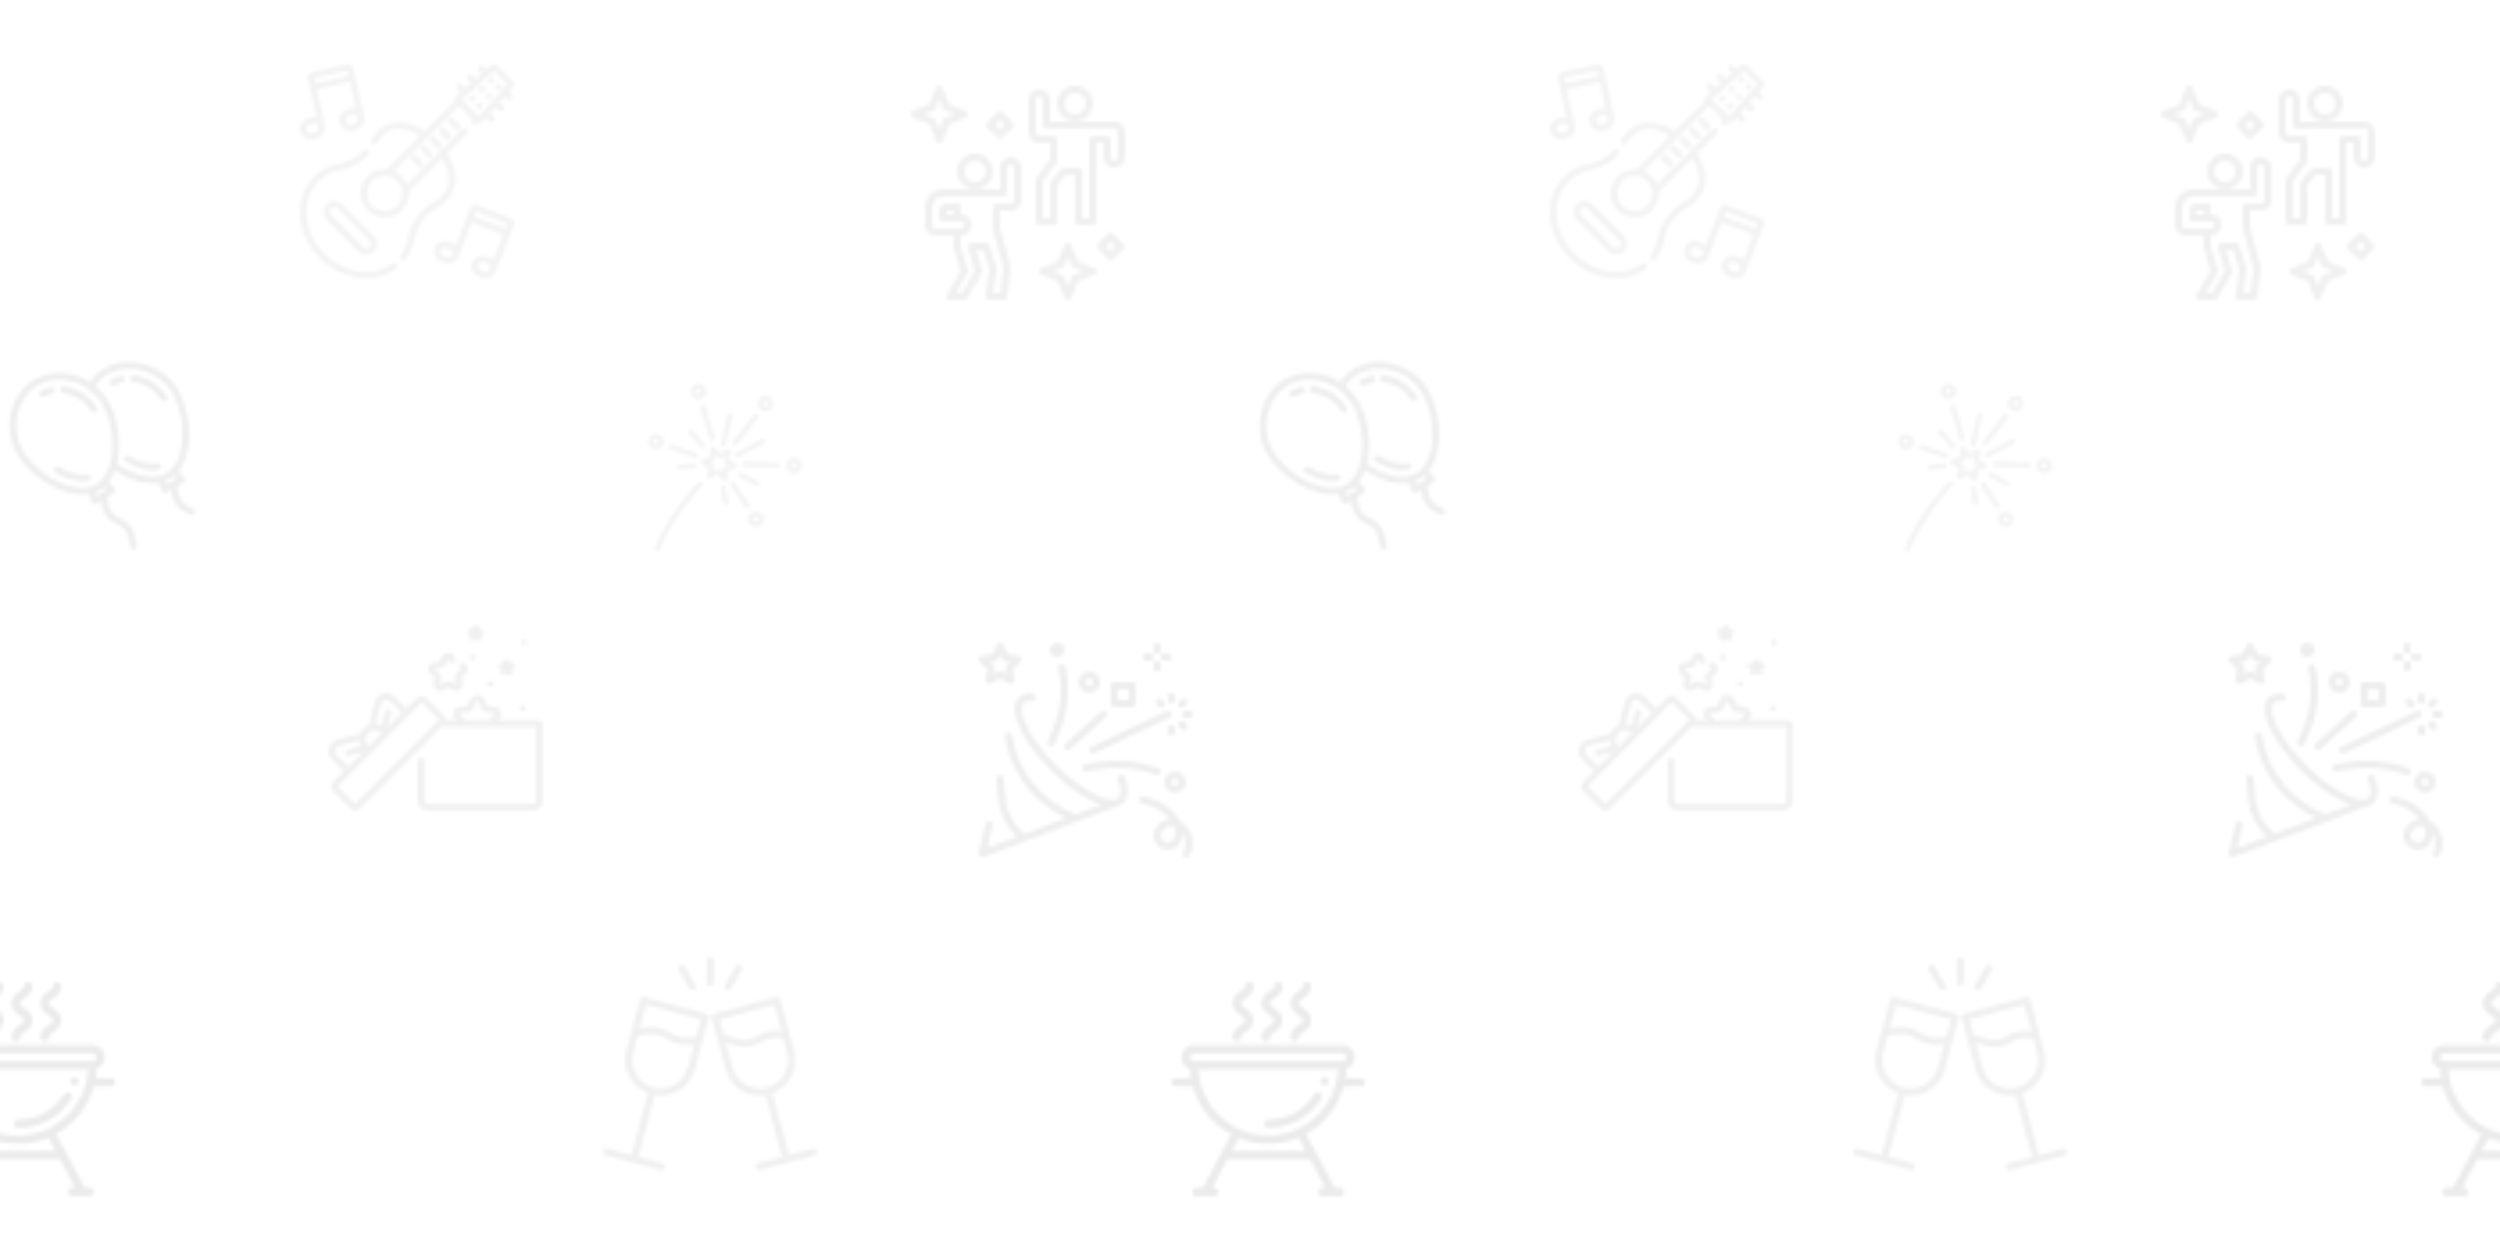 <svg x="0" y="0" width="700" height="350" viewBox="0 0 700 350" xmlns="http://www.w3.org/2000/svg" xmlns:xlink="http://www.w3.org/1999/xlink" xmlns:fi="http://pattern.flaticon.com/"><rect x="0px" y="0px" width="100%" height="100%" opacity="1" fill="#ffffff"/><defs><g transform="matrix(0.092 0 0 0.092 179.475 107.444)" id="L1_5"><path d="M288.672,244.259l-20.719-12.722l5.866-23.595c0.717-2.884-0.336-5.92-2.686-7.739c-2.35-1.82-5.553-2.081-8.165-0.665    l-21.377,11.583l-17.5-16.878c-2.139-2.063-5.294-2.668-8.046-1.543c-2.75,1.125-4.578,3.768-4.658,6.739l-0.658,24.304    l-23.367,6.717c-2.856,0.821-4.958,3.251-5.359,6.196s0.974,5.849,3.507,7.403l20.719,12.722l-5.866,23.595    c-0.717,2.884,0.336,5.92,2.686,7.739c2.349,1.82,5.552,2.081,8.165,0.665l21.377-11.583l17.5,16.878    c1.425,1.375,3.301,2.102,5.208,2.102c0.956,0,1.919-0.183,2.838-0.558c2.75-1.125,4.578-3.768,4.658-6.739l0.658-24.305    l23.367-6.717c2.856-0.821,4.958-3.251,5.359-6.196C292.58,248.718,291.205,245.813,288.672,244.259z M254.03,251.676    c-3.142,0.903-5.336,3.737-5.425,7.005l-0.346,12.791l-9.208-8.881c-1.433-1.382-3.311-2.102-5.208-2.102    c-1.219,0-2.447,0.297-3.571,0.906l-11.25,6.095l3.087-12.416c0.789-3.172-0.568-6.49-3.354-8.201l-10.903-6.694l12.296-3.535    c3.142-0.903,5.336-3.737,5.425-7.005l0.346-12.79l9.209,8.881c2.354,2.27,5.906,2.752,8.779,1.196l11.249-6.095l-3.087,12.416    c-0.789,3.172,0.568,6.49,3.354,8.201l10.903,6.694L254.03,251.676z"/><path d="M168.413,211.036l-73.446-25.079c-3.92-1.339-8.183,0.754-9.521,4.674c-1.338,3.92,0.754,8.182,4.674,9.521l73.446,25.079    c0.803,0.274,1.621,0.404,2.424,0.404c3.12,0,6.033-1.961,7.097-5.078C174.425,216.637,172.333,212.374,168.413,211.036z"/><path d="M223.508,164.176L195.81,69.011c-1.158-3.978-5.323-6.264-9.297-5.106c-3.977,1.157-6.263,5.32-5.105,9.297l27.697,95.167    c0.954,3.277,3.948,5.406,7.198,5.406c0.694,0,1.4-0.097,2.099-0.301C222.38,172.316,224.666,168.154,223.508,164.176z"/><path d="M354.574,92.46c-3.275-2.536-7.985-1.938-10.522,1.338l-63.808,82.392c-2.537,3.274-1.938,7.985,1.337,10.521    c1.367,1.058,2.982,1.571,4.587,1.571c2.24,0,4.457-1,5.935-2.908l63.808-82.392C358.447,99.707,357.849,94.996,354.574,92.46z"/><path d="M271.458,89.829c-4.045-0.901-8.051,1.647-8.951,5.69l-19.257,86.473c-0.901,4.044,1.647,8.051,5.69,8.951    c0.549,0.123,1.097,0.182,1.637,0.182c3.437,0,6.536-2.378,7.314-5.872l19.257-86.473    C278.048,94.737,275.501,90.73,271.458,89.829z"/><path d="M193.937,184.308l-37.923-42.677c-2.751-3.096-7.491-3.376-10.588-0.625c-3.096,2.751-3.376,7.492-0.625,10.588    l37.923,42.678c1.482,1.668,3.541,2.518,5.609,2.518c1.771,0,3.55-0.625,4.979-1.894    C196.408,192.145,196.688,187.404,193.937,184.308z"/><path d="M168.966,249.544c-0.326-4.13-3.934-7.21-8.067-6.887l-43.2,3.414c-4.129,0.326-7.212,3.938-6.886,8.067    c0.31,3.928,3.594,6.91,7.468,6.91c0.198,0,0.398-0.008,0.599-0.024l43.2-3.413C166.209,257.285,169.292,253.673,168.966,249.544z    "/><path d="M198.105,20.556c-0.792-6.235-3.966-11.789-8.936-15.638c-10.259-7.945-25.068-6.062-33.015,4.196    c-7.945,10.261-6.062,25.071,4.197,33.017c4.166,3.227,9.176,4.931,14.361,4.931c1,0,2.007-0.063,3.015-0.192    c6.235-0.792,11.789-3.966,15.638-8.936S198.898,26.792,198.105,20.556z M181.505,28.749c-1.396,1.802-3.409,2.953-5.67,3.24    c-2.259,0.287-4.499-0.323-6.3-1.718c-1.802-1.396-2.953-3.409-3.24-5.67c-0.286-2.262,0.324-4.499,1.719-6.3    c1.68-2.168,4.205-3.305,6.756-3.305c1.825,0,3.664,0.582,5.214,1.783c1.802,1.396,2.953,3.409,3.24,5.67    C183.511,24.71,182.901,26.947,181.505,28.749z"/><path d="M69.058,174.095c-0.793-6.235-3.966-11.789-8.936-15.638c-4.97-3.849-11.141-5.533-17.376-4.739    c-6.235,0.792-11.789,3.966-15.638,8.936c-3.849,4.97-5.532,11.141-4.739,17.376c0.793,6.235,3.966,11.789,8.936,15.638    c4.166,3.227,9.176,4.931,14.361,4.931c1-0.001,2.007-0.064,3.015-0.192c6.235-0.792,11.789-3.966,15.638-8.936    S69.851,180.33,69.058,174.095z M52.46,182.286c-1.395,1.801-3.409,2.953-5.67,3.24c-2.26,0.286-4.498-0.323-6.3-1.719    c-1.802-1.394-2.953-3.408-3.24-5.669c-0.288-2.261,0.323-4.498,1.718-6.3c1.396-1.802,3.409-2.953,5.67-3.24    c0.366-0.046,0.73-0.069,1.093-0.069c1.88,0,3.697,0.618,5.207,1.788c1.802,1.396,2.953,3.409,3.24,5.669    C54.466,178.247,53.855,180.485,52.46,182.286z"/><path d="M393.84,41.755c-4.97-3.849-11.141-5.532-17.376-4.739c-6.235,0.792-11.789,3.966-15.638,8.936    c-3.849,4.97-5.532,11.141-4.739,17.376c0.792,6.237,3.965,11.791,8.935,15.639c4.279,3.313,9.348,4.917,14.383,4.917    c7.035,0,14-3.134,18.631-9.114C405.981,64.512,404.099,49.701,393.84,41.755z M386.176,65.588    c-2.88,3.72-8.251,4.402-11.97,1.522c-1.802-1.396-2.953-3.409-3.24-5.67c-0.287-2.262,0.324-4.499,1.719-6.301    c1.396-1.802,3.409-2.953,5.67-3.24c0.366-0.047,0.731-0.069,1.093-0.069c1.88,0,3.697,0.618,5.207,1.787    C388.375,56.498,389.057,61.868,386.176,65.588z"/><path d="M328.998,367.2l-42.657-64.836c-2.277-3.46-6.928-4.419-10.388-2.143c-3.46,2.277-4.42,6.927-2.144,10.388l42.657,64.836    c1.441,2.19,3.833,3.378,6.272,3.378c1.415,0,2.845-0.4,4.115-1.235C330.315,375.312,331.274,370.661,328.998,367.2z"/><path d="M416.997,240.307l-99.069-3.008c-4.148-0.113-7.598,3.128-7.724,7.269c-0.125,4.141,3.129,7.599,7.269,7.725l99.069,3.008    c0.078,0.002,0.155,0.004,0.232,0.004c4.037,0,7.369-3.21,7.492-7.272C424.392,243.891,421.137,240.433,416.997,240.307z"/><path d="M377.914,172.273c-1.884-3.689-6.401-5.153-10.09-3.27l-78.905,40.279c-3.689,1.883-5.153,6.401-3.27,10.09    c1.326,2.597,3.957,4.092,6.686,4.092c1.147,0,2.312-0.264,3.404-0.822l78.905-40.279    C378.333,180.48,379.797,175.963,377.914,172.273z"/><path d="M356.641,297.005l-50.807-26.039c-3.686-1.889-8.205-0.433-10.095,3.253c-1.889,3.687-0.433,8.206,3.253,10.096    l50.807,26.039c1.095,0.562,2.264,0.827,3.415,0.827c2.724,0,5.352-1.489,6.68-4.08    C361.783,303.414,360.327,298.895,356.641,297.005z"/><path d="M265.109,360.233l-7.503-42.681c-0.717-4.08-4.608-6.805-8.685-6.088c-4.08,0.717-6.806,4.606-6.088,8.685l7.503,42.681    c0.64,3.641,3.805,6.203,7.378,6.203c0.431,0,0.868-0.038,1.307-0.115C263.101,368.201,265.827,364.312,265.109,360.233z"/><path d="M480.711,230.703c-4.97-3.849-11.141-5.532-17.376-4.739c-6.235,0.792-11.789,3.966-15.638,8.936    s-5.532,11.141-4.739,17.376c0.792,6.236,3.966,11.79,8.936,15.638c4.166,3.227,9.176,4.931,14.361,4.931    c1,0,2.007-0.063,3.016-0.191c6.235-0.793,11.789-3.966,15.638-8.936C492.852,253.459,490.97,238.648,480.711,230.703z     M473.047,254.534c-1.396,1.802-3.409,2.952-5.67,3.24c-2.26,0.287-4.498-0.323-6.3-1.718c-1.802-1.396-2.953-3.409-3.24-5.67    c-0.288-2.261,0.323-4.499,1.718-6.3c1.396-1.802,3.409-2.953,5.67-3.24c0.366-0.047,0.731-0.069,1.093-0.069    c1.88,0,3.697,0.618,5.207,1.787C475.245,245.443,475.928,250.814,473.047,254.534z"/><path d="M364.34,394.058c-10.259-7.945-25.069-6.063-33.015,4.196c-7.945,10.259-6.063,25.069,4.196,33.015    c4.166,3.227,9.176,4.931,14.361,4.931c1,0,2.007-0.063,3.016-0.192c6.235-0.792,11.789-3.966,15.638-8.936    C376.481,416.813,374.599,402.004,364.34,394.058z M356.677,417.888c-1.396,1.802-3.409,2.953-5.67,3.24    c-2.259,0.287-4.499-0.323-6.3-1.718c-3.72-2.88-4.402-8.25-1.521-11.97c1.396-1.802,3.409-2.952,5.67-3.24    c2.262-0.289,4.499,0.323,6.3,1.718C358.875,408.799,359.558,414.168,356.677,417.888z"/><path d="M185.999,298.704c-2.977-2.882-7.724-2.805-10.605,0.17c-3.729,3.85-91.78,95.526-132.94,202.941    c-1.482,3.868,0.452,8.205,4.32,9.687c0.883,0.338,1.79,0.499,2.682,0.499c3.017,0,5.861-1.833,7.005-4.818    c40.038-104.488,128.817-196.952,129.71-197.874C189.051,306.332,188.974,301.584,185.999,298.704z"/></g><g transform="matrix(0.099 -0.059 0.059 0.099 -3.118 113.865)" id="L1_10"><path d="m117.809 278.398c3.973.008 7.348-2.902 7.926-6.836.578-3.93-1.816-7.688-5.621-8.828-16.527-4.957-34.473-23.102-49.25-49.758-2.141-3.867-7.008-5.266-10.875-3.125-3.867 2.141-5.266 7.012-3.125 10.875 16.801 30.281 38.16 51.203 58.641 57.328.746.227 1.523.344 2.305.344zm0 0"/><path d="m200.426 100.609c4.949 11.145 7.531 23.195 7.59 35.391 0 4.418 3.582 8 8 8s8-3.582 8-8c-.055-14.387-3.09-28.605-8.91-41.762-7.414-17.348-19.234-32.461-34.289-43.84-3.535-2.648-8.547-1.934-11.199 1.602-2.652 3.535-1.934 8.551 1.598 11.199 12.836 9.707 22.902 22.605 29.211 37.41zm0 0"/><path d="m128.016 48c7.293.027 14.531 1.258 21.426 3.641 4.184 1.422 8.73-.816 10.152-5s-.816-8.73-5-10.152c-8.555-2.945-17.531-4.461-26.578-4.488-4.418 0-8 3.582-8 8s3.582 8 8 8zm0 0"/><path d="m280.113 326.762c-16.527-4.961-34.473-23.105-49.25-49.762-2.141-3.867-7.008-5.266-10.875-3.125-3.867 2.141-5.266 7.012-3.125 10.879 16.801 30.277 38.16 51.199 58.641 57.324 2.754.879 5.766.203 7.879-1.766 2.113-1.969 3-4.926 2.324-7.73-.676-2.809-2.816-5.035-5.594-5.82zm0 0"/><path d="m340.816 114.398c-3.535-2.648-8.547-1.934-11.199 1.602-2.652 3.535-1.934 8.551 1.598 11.199 12.82 9.699 22.887 22.578 29.195 37.359 4.961 11.16 7.551 23.23 7.605 35.441 0 4.418 3.582 8 8 8s8-3.582 8-8c-.055-14.387-3.09-28.605-8.91-41.762-7.414-17.348-19.234-32.461-34.289-43.84zm0 0"/><path d="m314.594 100.488c-8.555-2.945-17.531-4.461-26.578-4.488-4.418 0-8 3.582-8 8s3.582 8 8 8c7.293.027 14.531 1.258 21.426 3.641 4.184 1.422 8.73-.816 10.152-5s-.816-8.73-5-10.152zm0 0"/><path d="m287.906 64h-.129c-16.137.074-32.074 3.547-46.777 10.191-20.566-44.137-64.309-72.859-112.984-74.191-68.184 0-128 63.551-128 136 0 62.664 43.008 147.84 99.512 170.176l-3.398 20.512c-.387 2.32.27 4.691 1.789 6.484 1.516 1.793 3.75 2.828 6.098 2.828h12.898l-5.066 15.199c-5.516 16.402-3.09 34.441 6.57 48.801l5.941 8.91c6.883 10.258 8.609 23.133 4.672 34.844l-8.574 25.742c-1.398 4.199.875 8.73 5.07 10.129 4.199 1.395 8.734-.875 10.129-5.074l8.527-25.75c5.52-16.402 3.094-34.441-6.566-48.801l-5.945-8.91c-6.891-10.258-8.621-23.133-4.68-34.844l6.785-20.246h18.238c2.352 0 4.582-1.035 6.102-2.828 1.52-1.793 2.172-4.164 1.789-6.484l-3.402-20.496c9.758-3.918 18.863-9.293 27.008-15.945 16.801 33.723 43.312 67.082 76 80.043l-3.383 20.398c-.387 2.32.27 4.691 1.789 6.484 1.516 1.793 3.75 2.828 6.098 2.828h12.898l-5.066 15.199c-5.516 16.402-3.09 34.441 6.57 48.801l5.934 8.895c.641.961 1.234 1.953 1.785 2.953 1.402 2.574 4.102 4.172 7.031 4.168 1.336 0 2.648-.34 3.816-.984 3.879-2.113 5.312-6.969 3.199-10.848-.801-1.406-1.598-2.793-2.512-4.152l-5.941-8.91c-6.895-10.254-8.621-23.133-4.684-34.84l6.73-20.281h18.238c2.352 0 4.582-1.035 6.102-2.828 1.52-1.793 2.172-4.164 1.789-6.484l-3.363-20.254c22.914-8.945 44.715-28.539 63.203-57.395 22.074-33.805 34.605-72.945 36.27-113.285-.168-72.363-60-135.754-128.109-135.754zm-271.891 72c0-63.93 52.336-120 112-120 42.953 0 82.898 28.215 101.785 71.91 6.688 15.156 10.164 31.527 10.215 48.09-.016 5.887-.402 11.762-1.16 17.602-.926 6.984-2.262 13.91-4 20.742-8.938 36.695-27.637 70.289-54.109 97.223-9.988 9.953-22.164 17.43-35.555 21.84-8.344 2.59-17.168 3.258-25.809 1.953-2.91-.441-5.781-1.098-8.598-1.961-52.488-15.797-94.77-99-94.77-157.398zm97.441 184 1.52-9.176c.473.086.938.113 1.406.191.473.082 1.168.152 1.754.23 3.23.473 6.488.723 9.754.754h.254c3.262-.027 6.516-.277 9.746-.742.582-.082 1.176-.137 1.758-.234.586-.094.938-.102 1.41-.191l1.52 9.168zm189.121 64h-29.121l1.52-9.176c.902.16 1.809.238 2.703.367.754.105 1.496.215 2.25.305 2.684.312 5.383.48 8.086.504h.219c4.289-.012 8.574-.398 12.797-1.152zm63.727-79.602c-18.055 28.145-39.809 46.699-61.543 53.09-2.516.75-5.078 1.332-7.672 1.742l-1.074.152c-5.332.758-10.746.758-16.078 0-.672-.094-1.32-.254-1.984-.375-2.188-.371-4.355-.863-6.488-1.473-32.473-9.297-59.336-44.109-75.566-78.398.477-.48.934-1.023 1.398-1.512 1-1.051 1.984-2.121 2.969-3.199 1.168-1.293 2.324-2.605 3.473-3.945.973-1.145 1.926-2.305 2.879-3.488 1.121-1.375 2.223-2.777 3.312-4.207.938-1.234 1.867-2.48 2.781-3.746 1.07-1.453 2.109-2.93 3.121-4.422.906-1.312 1.793-2.633 2.672-4 1-1.52 1.977-3.066 2.945-4.625.855-1.375 1.703-2.762 2.535-4.168.938-1.602 1.848-3.199 2.746-4.801.797-1.449 1.598-2.887 2.398-4.344.871-1.602 1.711-3.281 2.543-4.926.754-1.488 1.496-2.969 2.219-4.465.797-1.688 1.598-3.387 2.352-5.082.68-1.512 1.367-3.016 2.023-4.535.734-1.719 1.43-3.457 2.137-5.191.605-1.527 1.23-3.047 1.812-4.578.664-1.758 1.281-3.52 1.906-5.285.543-1.527 1.094-3.059 1.602-4.594.59-1.793 1.125-3.574 1.672-5.375.461-1.512.934-3.023 1.367-4.535.512-1.816.961-3.633 1.422-5.457.379-1.48.801-2.961 1.121-4.441.434-1.863.801-3.703 1.168-5.551.289-1.426.609-2.855.863-4.273.344-1.934.609-3.84.891-5.75.191-1.312.43-2.633.59-3.938.266-2.109.434-4.191.609-6.27.094-1.074.23-2.16.305-3.203.199-3.117.309-6.207.309-9.238 0-4.344-.254-8.68-.68-12.992-.145-1.426-.398-2.84-.582-4.258-.383-2.895-.801-5.781-1.367-8.652-.328-1.656-.746-3.305-1.137-4.953-.633-2.641-1.312-5.266-2.098-7.879-.512-1.684-1.062-3.363-1.641-5.035-.406-1.191-.719-2.398-1.16-3.574 12.711-5.695 26.48-8.645 40.41-8.648h.113c59.59 0 112 55.945 112.117 119.777-1.621 37.27-13.266 73.414-33.711 104.621zm0 0"/></g><g transform="matrix(0.125 0 0 0.125 274 180)" id="L1_11"><path d="M327.417,301.136c-1.498-4.157-6.082-6.312-10.238-4.814c-4.157,1.498-6.312,6.082-4.814,10.238    c0.037,0.102,0.076,0.203,0.117,0.304c7.296,19.04,7.824,33.6,1.44,40c-7.744,7.728-27.032,5.312-51.608-6.448    c-32.902-17.084-62.809-39.402-88.552-66.08c-62.664-62.672-88.52-124.168-72.528-140.16c5.103-4.03,11.736-5.578,18.096-4.224    c4.406,0.324,8.241-2.986,8.565-7.392c0.313-4.259-2.774-8.013-7.013-8.528c-11.123-1.968-22.535,1.275-30.96,8.8    c-29.312,29.304,15.496,105.744,72.528,162.784c27.021,27.962,58.419,51.333,92.96,69.192c6.255,2.995,12.701,5.574,19.296,7.72    l-56.84,21.552c-75.9-28.856-130.539-96.144-143.2-176.352c-0.685-4.365-4.779-7.349-9.144-6.664    c-4.365,0.685-7.349,4.779-6.664,9.144c1.256,8,2.936,16,4.992,23.824c18.422,69.799,66.943,127.784,132.4,158.224l-93.552,35.4    c-0.429-0.716-0.969-1.358-1.6-1.904c-23.776-19.089-38.694-47.084-41.28-77.464l-3.712-44.952    c-0.292-4.355-4.06-7.649-8.416-7.357c-0.083,0.006-0.166,0.012-0.248,0.021c-4.404,0.35-7.691,4.205-7.341,8.609    c0.001,0.018,0.003,0.037,0.005,0.055l3.776,44.936c2.812,32.473,17.96,62.633,42.328,84.28l-66.736,25.264l12-49.248    c1.047-4.295-1.585-8.625-5.88-9.672c-4.295-1.047-8.625,1.585-9.672,5.88l-15.608,64c-1.052,4.291,1.574,8.623,5.866,9.674    c1.574,0.386,3.227,0.284,4.742-0.29l296-112c0.471-0.23,0.916-0.509,1.328-0.832c6.406-0.984,12.345-3.946,16.984-8.472    C333.161,350.256,339.985,333.912,327.417,301.136z"/><path d="M402.913,280.504c-43.247-16.19-89.99-20.729-135.544-13.16l-28.584,4.8c-4.339,0.834-7.18,5.027-6.346,9.366    c0.806,4.192,4.761,7.013,8.986,6.41l28.576-4.76c42.782-7.113,86.683-2.847,127.296,12.368c0.901,0.319,1.852,0.479,2.808,0.472    c4.418,0.007,8.006-3.568,8.013-7.987C408.124,284.668,406.048,281.673,402.913,280.504z"/><path d="M431.353,156.56c-1.9-3.99-6.674-5.684-10.664-3.784l-168,80c-3.989,1.899-5.684,6.672-3.785,10.662    c0,0.001,0.001,0.002,0.001,0.002c1.899,3.989,6.672,5.684,10.662,3.785c0.001,0,0.001-0.001,0.002-0.001l168-80    C431.559,165.324,433.253,160.55,431.353,156.56z"/><path d="M194.377,54.296c-0.88-4.33-5.103-7.127-9.433-6.247c-4.33,0.88-7.127,5.103-6.247,9.433    c0.019,0.096,0.041,0.191,0.064,0.286c10.126,45.239,5.953,92.507-11.944,135.272l-11.632,27.912    c-1.681,4.067,0.238,8.728,4.296,10.432c0.972,0.409,2.017,0.618,3.072,0.616c3.229,0,6.141-1.94,7.384-4.92l11.64-27.88    C200.752,153.391,205.225,102.757,194.377,54.296z"/><path d="M440.105,288c-13.255,0-24,10.745-24,24s10.745,24,24,24s24-10.745,24-24S453.36,288,440.105,288z M440.105,320    c-4.418,0-8-3.582-8-8s3.582-8,8-8s8,3.582,8,8S444.523,320,440.105,320z"/><path d="M248.105,64c-13.255,0-24,10.745-24,24s10.745,24,24,24s24-10.745,24-24S261.36,64,248.105,64z M248.105,96    c-4.418,0-8-3.582-8-8s3.582-8,8-8s8,3.582,8,8S252.523,96,248.105,96z"/><circle cx="176" cy="16" r="16"/><path d="M400.105,40c-4.418,0-8,3.582-8,8v8c0,4.418,3.582,8,8,8s8-3.582,8-8v-8C408.105,43.582,404.523,40,400.105,40z"/><path d="M400.105,0c-4.418,0-8,3.582-8,8v8c0,4.418,3.582,8,8,8s8-3.582,8-8V8C408.105,3.582,404.523,0,400.105,0z"/><path d="M424.105,24h-8c-4.418,0-8,3.582-8,8s3.582,8,8,8h8c4.418,0,8-3.582,8-8S428.523,24,424.105,24z"/><path d="M384.105,24h-8c-4.418,0-8,3.582-8,8s3.582,8,8,8h8c4.418,0,8-3.582,8-8S388.523,24,384.105,24z"/><path d="M344.105,87.832h-40.168c-4.418,0-8,3.582-8,8V136c0,4.418,3.582,8,8,8h40.168c4.418,0,8-3.582,8-8V95.832    C352.105,91.414,348.523,87.832,344.105,87.832z M336.105,128h-24.168v-24.168h24.168V128z"/><path d="M285.826,154.636c-2.937-3.135-7.825-3.391-11.073-0.58l-80,72c-3.282,2.956-3.547,8.013-0.592,11.296    c2.956,3.282,8.013,3.547,11.296,0.592l80-72C288.682,162.923,288.847,157.861,285.826,154.636z"/><path d="M432.105,184c-4.418,0-8,3.582-8,8v8c0,4.418,3.582,8,8,8s8-3.582,8-8v-8C440.105,187.582,436.523,184,432.105,184z"/><path d="M466.049,182.624l-5.656-5.656c-3.178-3.07-8.242-2.982-11.312,0.196c-2.994,3.1-2.994,8.015,0,11.116l5.656,5.656    c3.178,3.07,8.242,2.982,11.312-0.196C469.044,190.639,469.044,185.724,466.049,182.624z"/><path d="M472.105,152h-8c-4.418,0-8,3.582-8,8s3.582,8,8,8h8c4.418,0,8-3.582,8-8S476.523,152,472.105,152z"/><path d="M465.853,126.064c-3.1-2.994-8.015-2.994-11.116,0l-5.656,5.656c-3.124,3.125-3.123,8.19,0.002,11.314    c1.5,1.499,3.534,2.342,5.654,2.342v0c2.122,0,4.156-0.844,5.656-2.344l5.656-5.656    C469.119,134.198,469.031,129.133,465.853,126.064z"/><path d="M432.105,112c-4.418,0-8,3.582-8,8v8c0,4.418,3.582,8,8,8s8-3.582,8-8v-8C440.105,115.582,436.523,112,432.105,112z"/><path d="M415.129,131.72l-5.656-5.656c-3.178-3.069-8.242-2.982-11.312,0.196c-2.994,3.1-2.994,8.015,0,11.116l5.656,5.656    c3.178,3.07,8.242,2.982,11.312-0.196C418.124,139.735,418.124,134.82,415.129,131.72z"/><path d="M95.713,34.592c-0.942-2.894-3.445-5.002-6.456-5.44l-23.48-3.416L55.305,4.464c-2.334-3.963-7.439-5.284-11.402-2.95    c-1.218,0.717-2.233,1.732-2.95,2.95l-10.52,21.272l-23.48,3.416c-4.373,0.631-7.406,4.688-6.775,9.061    c0.251,1.741,1.069,3.35,2.327,4.579l16.984,16.56l-4,23.384c-0.768,4.351,2.136,8.501,6.487,9.269    c1.752,0.309,3.556,0.026,5.129-0.805l21-11.072l21,11.04c3.911,2.056,8.748,0.553,10.804-3.358    c0.819-1.557,1.101-3.34,0.804-5.074l-4-23.384l16.992-16.56C95.88,40.663,96.658,37.485,95.713,34.592z M62.505,50.832    c-1.884,1.835-2.745,4.479-2.304,7.072l1.984,11.56L51.825,64c-2.329-1.223-5.111-1.223-7.44,0l-10.4,5.456l1.984-11.56    c0.449-2.583-0.397-5.223-2.264-7.064l-8.408-8.184l11.608-1.688c2.606-0.378,4.859-2.015,6.024-4.376l5.176-10.504l5.184,10.504    c1.164,2.359,3.413,3.995,6.016,4.376l11.6,1.688L62.505,50.832z"/><path d="M453.081,401h-0.032l-3.296-4.944c-18.481-27.637-47.542-46.429-80.328-51.944c-4.374-0.624-8.426,2.416-9.05,6.79    c-0.603,4.226,2.218,8.181,6.41,8.986c23.648,4.014,45.199,16.028,61.048,34.032c-13.325,2.397-24.979,10.4-32,21.976    c-8.616,15.431-3.091,34.924,12.34,43.54c15.431,8.616,34.924,3.091,43.54-12.34c3.291-6.353,5.068-13.382,5.192-20.536    c8.512,12.363,9.193,28.508,1.752,41.544c-2.254,3.8-1.001,8.708,2.799,10.962c3.8,2.254,8.708,1.001,10.962-2.799    c0.072-0.122,0.141-0.245,0.207-0.371C487.273,449.732,478.645,416.671,453.081,401z M437.761,439.288    c-4.27,7.737-14.003,10.547-21.739,6.277s-10.547-14.003-6.277-21.739c0.024-0.043,0.048-0.087,0.072-0.13    c4.721-7.73,12.684-12.912,21.664-14.096c1.391-0.038,2.768,0.282,4,0.928C442.233,414.296,442.593,430.632,437.761,439.288z"/></g><g transform="matrix(0.117 0 0 0.117 92 171)" id="L1_12"><path d="M371.472,48.579c-1.291-3.937-5.53-6.08-9.464-4.79l-2.663,0.873v-2.913c0-4.143-3.358-7.5-7.5-7.5    c-4.142,0-7.5,3.357-7.5,7.5v2.914l-2.663-0.873c-3.935-1.287-8.173,0.854-9.464,4.79c-1.289,3.936,0.856,8.173,4.791,9.464    l2.764,0.907l-1.739,2.417c-3.585,4.981,0.027,11.883,6.08,11.883c4.371,0,6.071-3.089,7.732-5.396l1.639,2.276    c2.418,3.36,7.104,4.127,10.469,1.705c3.361-2.42,4.125-7.106,1.705-10.469l-1.74-2.417l2.764-0.907    C370.618,56.752,372.763,52.515,371.472,48.579z"/><path d="M445.635,129.084c-1.291-3.937-5.53-6.08-9.464-4.79l-2.663,0.873v-2.913c0-4.143-3.358-7.5-7.5-7.5    c-4.142,0-7.5,3.357-7.5,7.5v2.913l-2.663-0.873c-3.935-1.285-8.172,0.854-9.464,4.79c-1.289,3.935,0.856,8.172,4.791,9.463    l2.764,0.907l-1.74,2.417c-2.419,3.362-1.656,8.049,1.706,10.469c3.366,2.423,8.049,1.653,10.469-1.705l1.638-2.276    c1.576,2.189,3.3,5.396,7.732,5.396c6.04,0,9.671-6.894,6.081-11.883l-1.74-2.417l2.764-0.907    C444.781,137.257,446.926,133.02,445.635,129.084z"/><circle cx="345" cy="111" r="7"/><circle cx="465" cy="233" r="7"/><circle cx="387" cy="175" r="7"/><circle cx="468" cy="77" r="7"/><path d="M329.94,129.488c-3.905-4.834-9.439-5.319-9.439-5.319c-4.3-0.594-7.935,2.453-8.5,6.35    c-0.603,4.119,2.258,7.902,6.34,8.5l-13.38,13.04c-1.77,1.73-2.58,4.21-2.16,6.64l3.16,18.421c0,0,0,0-0.01,0    c-22.035-11.593-18.16-11.517-40.03-0.011h-0.01c-0.011,0.011-0.011,0.011-0.021,0.011l3.16-18.421    c0.42-2.43-0.39-4.909-2.15-6.64l-13.389-13.04l18.5-2.689c2.44-0.36,4.55-1.891,5.64-4.101l8.28-16.76l3.26,6.61    c1.27,2.58,3.851,4.189,6.73,4.189c5.552,0,9.171-5.84,6.729-10.83l-3.269-6.609c-5.508-11.28-21.541-10.996-26.91,0l-6.519,13.22    c-14.879,2.161-19.531,1.858-24.04,7.439c-2.22,2.73-3.4,6.04-3.4,9.57c-0.058,7.779,4.487,10.649,15.09,20.991l-2.49,14.54    c-0.15,0.84-0.22,1.71-0.22,2.58c-0.01,4.02,1.65,7.92,4.54,10.7c2.903,2.811,6.655,4.27,10.48,4.27    c4.682,0,6.331-1.404,20.009-8.6h0.01l13.05,6.859c9.923,5.263,22.007-2.041,21.98-13.229c0-0.87-0.07-1.74-0.22-2.58l-2.49-14.54    l10.559-10.29C334.442,144.32,334.861,135.54,329.94,129.488z"/><path d="M504.497,262.749h-99.822l3.558-3.469c10.024-9.769,4.484-26.804-9.362-28.814l-19.262-2.8l-8.614-17.454    c-6.194-12.553-24.105-12.547-30.296,0l-8.615,17.454l-19.261,2.8c-13.851,2.011-19.382,19.048-9.363,28.814l3.559,3.469h-26.834    c0.439-4.332-0.993-8.82-4.304-12.133l-42.426-42.426c-5.849-5.848-15.364-5.848-21.212,0    c-14.499,14.5-18.781,18.781-26.104,26.105l-28.75-28.75c-7.029-7.03-16.958-9.69-26.562-7.118    c-9.603,2.573-16.872,9.843-19.445,19.445l-15.035,56.111c-8.977,3.812-16.02,10.852-19.833,19.834l-56.11,15.034    c-20.447,5.477-27.309,31.025-12.328,46.009l28.75,28.75c-14.747,14.747-24.682,24.683-26.104,26.104    c-5.863,5.862-5.863,15.351,0,21.214l42.426,42.427c2.924,2.924,6.765,4.386,10.606,4.386s7.682-1.462,10.606-4.386l195.6-195.606    h227.037v177.5c-0.01,4.12-3.37,7.489-7.5,7.5H236.502c-4.13-0.011-7.49-3.38-7.5-7.5v-95.65c0-4.13-3.36-7.5-7.5-7.5    c-4.13,0-7.49,3.36-7.5,7.48c0,0.01,0,0.02,0,0.02v95.65c0,6.01,2.34,11.66,6.59,15.91c4.25,4.239,9.9,6.59,15.91,6.59h252.995    c12.379,0,22.5-10.013,22.5-22.5v-185C511.997,266.075,508.584,262.749,504.497,262.749z M125.868,221.756    c2.49-9.293,14.102-12.415,20.912-5.604l28.75,28.75c-10.325,10.325-22.166,22.166-34.668,34.669l9.049-33.772    c1.072-4.002-1.302-8.114-5.303-9.186c-4.001-1.073-8.114,1.302-9.185,5.303l-8.711,32.511c-4.455-2.059-9.216-3.203-14.042-3.41    L125.868,221.756z M104.677,286.901c8.131-2.372,16.842-0.069,22.697,6.159c-10.519,10.518-21.271,21.27-31.788,31.788    C82.878,312.874,88.129,291.728,104.677,286.901z M18.68,344.255c-3.195-3.196-4.405-7.71-3.235-12.075    c1.169-4.365,4.474-7.669,8.838-8.839l49.262-13.199c0.207,4.826,1.351,9.587,3.409,14.043l-32.51,8.711    c-4.002,1.071-6.376,5.185-5.303,9.186c1.072,4.001,5.184,6.375,9.185,5.304l33.772-9.049    c-12.503,12.503-24.347,24.348-34.669,34.669L18.68,344.255z M63.751,462.749l-42.425-42.426    c1.587-1.587,13.764-13.764,31.407-31.407c0-0.001,0-0.001,0-0.001l0.001-0.001c13.74-13.74,122.165-122.167,138.704-138.707    l0.002-0.002c13.153-13.154-3.966,3.966,31.406-31.407l42.432,42.418L63.751,462.749z M397.763,248.539l-14.578,14.211h-54.678    c-15.674-15.28-15.558-14.611-15.057-16.151c0.507-1.56-0.236-1.033,24.692-4.655c2.443-0.354,4.555-1.889,5.647-4.103    c11.184-22.66,10.437-22.046,12.057-22.046c1.621,0,0.873-0.614,12.056,22.046c1.093,2.214,3.204,3.748,5.647,4.103l23.165,3.366    C398.279,245.537,398.897,247.433,397.763,248.539z"/></g><g transform="matrix(0.117 0 0 0.117 84 18)" id="L1_13"><path d="m14.121 176.801c3.887 1.871 8.285 2.816 12.992 2.816 2.695 0 5.492-.309 8.355-.934 17.191-3.75 26.887-16.961 23.582-32.129 0-.004 0-.004 0-.004l-18.91-86.695 79.508-17.344 14.016 64.25c-4.477-.848-9.516-.73-14.949.453-17.574 3.832-27.184 16.508-23.906 31.535 2.762 12.664 13.199 20.312 26.574 20.312 2.645 0 5.41-.301 8.25-.918 17.191-3.75 26.891-16.965 23.582-32.133 0 0 0 0 0-.004l-25.199-115.531c-1.562-7.172-8.676-11.734-15.855-10.168l-82.793 18.059c-3.473.758-6.441 2.82-8.363 5.809-1.926 2.992-2.566 6.555-1.809 10.027l20.305 93.102c-4.477-.848-9.52-.734-14.949.449-7.855 1.715-14.301 5.219-18.633 10.129-5.141 5.828-7.016 13.43-5.273 21.406 1.73 7.934 6.516 14.152 13.477 17.512zm112.312-33.312c-3.41.742-14.723 2.375-16.969-7.934-1.988-9.109 6.945-12.484 12.449-13.684 1.848-.402 3.832-.684 5.766-.684 4.918 0 9.523 1.809 10.879 8.016v.004c2.25 10.305-8.711 13.535-12.125 14.281zm-12.715-128.168 2.734 12.535-79.508 17.344-2.734-12.531zm-96.551 132.488c2.176-2.465 5.934-4.383 10.582-5.398 1.848-.402 3.832-.684 5.766-.684 4.918 0 9.523 1.812 10.879 8.016v.004c2.246 10.309-8.711 13.539-12.125 14.281-4.48.977-8.613.715-11.637-.742-2.832-1.363-4.578-3.719-5.332-7.191-.738-3.375-.145-6.008 1.867-8.285zm0 0"/><path d="m510.863 375.242c-1.434-3.258-4.051-5.758-7.363-7.047l-78.996-30.695c-6.848-2.66-14.574.746-17.234 7.59l-34.527 88.879c-3.312-3.262-7.59-5.973-12.684-7.953-7.496-2.91-14.801-3.551-21.129-1.852-7.504 2.016-13.262 7.32-16.219 14.93-2.941 7.57-2.387 15.398 1.559 22.039 3.465 5.832 9.258 10.457 16.754 13.367 4.512 1.754 8.941 2.594 13.117 2.594 11.008 0 20.215-5.855 24.293-16.348l32.133-82.711 75.852 29.473-23.84 61.363c-3.312-3.258-7.586-5.969-12.684-7.949-16.766-6.516-31.777-1.258-37.348 13.078-2.941 7.57-2.387 15.395 1.562 22.039 3.465 5.832 9.258 10.453 16.75 13.367 4.512 1.75 8.945 2.594 13.121 2.594 11.008 0 20.215-5.859 24.289-16.352l42.82-110.219c1.285-3.316 1.207-6.934-.227-10.188zm-164.41 85.273c-4.277-1.66-7.578-4.16-9.289-7.043-1.605-2.707-1.762-5.633-.473-8.945 1.25-3.223 3.199-5.086 6.133-5.875 1.027-.277 2.164-.414 3.379-.414 2.535 0 5.426.594 8.422 1.762 4.379 1.699 7.715 4.125 9.398 6.832 1.562 2.512 1.695 5.207.426 8.48-3.82 9.832-14.738 6.469-17.996 5.203zm69.543-96.465 4.645-11.957 75.855 29.473-4.645 11.957zm20.293 131.371c-4.277-1.66-7.574-4.164-9.285-7.047-1.609-2.703-1.762-5.629-.477-8.941 1.891-4.863 5.637-6.34 9.492-6.34 3.031 0 6.133.914 8.441 1.812 4.379 1.699 7.715 4.125 9.398 6.832 1.562 2.512 1.695 5.207.426 8.477-3.82 9.836-14.738 6.473-17.996 5.207zm0 0"/><path d="m220.27 477.699c-46.117 33.516-116.301 22.551-163.258-25.504-27.387-28.027-42.695-64.809-41.988-100.91.562-28.848 11.516-54.805 30.84-73.094 13.762-13.008 31.312-21.781 50.758-25.375 26.422-4.879 49.816-17.637 67.652-36.891 2.816-3.039 2.637-7.785-.402-10.598-3.039-2.82-7.781-2.637-10.598.402-15.629 16.867-36.156 28.047-59.375 32.336-22.297 4.117-42.469 14.223-58.344 29.227-22.27 21.078-34.887 50.801-35.527 83.699-.785 40.098 16.078 80.805 46.258 111.688 31.562 32.301 72.816 49.32 112.027 49.32 25.543 0 50.227-7.23 70.773-22.164 3.352-2.434 4.094-7.125 1.66-10.477-2.438-3.352-7.129-4.094-10.477-1.66zm0 0"/><path d="m349.789 326.887c15.676-15.68 23.168-35.879 21.656-58.418-1.195-17.887-7.984-36.891-19.676-55.293l47.863-47.863c2.93-2.93 2.93-7.68.004-10.605-2.93-2.93-7.68-2.93-10.605 0l-132.711 132.707c-2.855-7.078-7.125-13.578-12.684-19.137-5.559-5.559-12.055-9.832-19.133-12.684l156.211-156.223 31.824 31.824-.887.887c-2.93 2.926-2.93 7.676 0 10.605 1.465 1.465 3.383 2.195 5.305 2.195 1.918 0 3.84-.73 5.301-2.195l1.898-1.895c1.191.375 2.438.574 3.703.574.129 0 .258-.004.387-.008 3.418-.105 6.672-1.641 8.93-4.207l7.961-9.039 8.535 8.535c1.465 1.465 3.387 2.199 5.305 2.199 1.918 0 3.84-.734 5.305-2.199 2.93-2.93 2.93-7.676 0-10.605l-9.211-9.211 12.527-14.227 8.914 8.914c1.465 1.465 3.387 2.195 5.305 2.195 1.918 0 3.84-.73 5.305-2.195 2.93-2.93 2.93-7.68 0-10.609l-9.59-9.586 12.434-14.117 6.457 6.461c1.465 1.465 3.387 2.195 5.305 2.195 1.918 0 3.84-.73 5.305-2.195 2.93-2.93 2.93-7.68 0-10.609l-7.137-7.133 9-10.219c4.32-4.906 4.086-12.371-.535-16.996l-35.074-35.074c-4.625-4.625-12.09-4.859-16.996-.539l-10.223 9.004-7.141-7.137c-2.93-2.926-7.68-2.926-10.605.004-2.93 2.93-2.926 7.68.004 10.609l6.461 6.457-14.113 12.426-9.676-9.672c-2.926-2.93-7.676-2.93-10.605 0-2.93 2.926-2.93 7.676 0 10.605l9.004 9-14.23 12.531-9.207-9.207c-2.926-2.93-7.676-2.93-10.605 0-2.93 2.93-2.93 7.68 0 10.605l8.535 8.535-9.043 7.961c-2.562 2.258-4.094 5.512-4.203 8.93-.043 1.348.145 2.684.527 3.957l-72.348 72.352c-42.164-27.094-84.625-27.254-111.879.004-7.016 7-12.387 13.836-16.422 20.895-2.059 3.598-.809 8.18 2.785 10.234 1.176.672 2.453.992 3.719.992 2.602 0 5.133-1.359 6.516-3.781 3.367-5.883 7.941-11.68 14.004-17.73 29.812-29.816 70.656-11.602 90.375.289l-80.645 80.648c-1.422-.105-2.852-.176-4.293-.176-15.355 0-29.797 5.98-40.656 16.844-10.863 10.859-16.844 25.301-16.844 40.66s5.98 29.801 16.844 40.66c10.859 10.859 25.301 16.844 40.656 16.844 15.359 0 29.801-5.984 40.66-16.844s16.84-25.301 16.84-40.66c0-1.441-.07-2.871-.176-4.293l80.551-80.551c11.766 19.824 29.516 61-1.676 92.191-4.91 4.922-10.52 9.125-16.668 12.492-34.102 18.652-56.66 49.352-63.516 86.441-2.855 15.484-8.824 29.484-17.746 41.617-2.453 3.34-1.738 8.035 1.598 10.488 1.34.984 2.895 1.457 4.438 1.457 2.305 0 4.578-1.059 6.047-3.059 10.277-13.977 17.145-30.051 20.414-47.781 6.02-32.566 25.895-59.559 55.965-76.008 7.402-4.055 14.16-9.117 20.078-15.047zm114.598-310.934 31.652 31.652-68.309 77.574-40.91-40.918zm-231.355 323.035c-8.027 8.027-18.699 12.449-30.051 12.449-11.352 0-22.023-4.422-30.051-12.449-8.027-8.027-12.449-18.699-12.449-30.051 0-11.355 4.422-22.027 12.449-30.055 8.023-8.027 18.699-12.449 30.051-12.449 11.352 0 22.023 4.422 30.051 12.449 8.023 8.027 12.445 18.699 12.445 30.055 0 11.352-4.418 22.023-12.445 30.051zm0 0"/><path d="m63.805 334.816c-10.121 10.121-10.121 26.594 0 36.715l76.582 76.586c5.062 5.059 11.711 7.59 18.355 7.59 6.648 0 13.297-2.531 18.359-7.594 10.121-10.121 10.121-26.59 0-36.715l-76.582-76.586c-4.902-4.902-11.422-7.602-18.355-7.602-6.934 0-13.453 2.703-18.359 7.605zm102.688 87.191c4.273 4.273 4.273 11.227 0 15.5-4.27 4.273-11.223 4.277-15.5 0l-76.578-76.582c-4.273-4.273-4.273-11.23 0-15.504 2.066-2.066 4.82-3.211 7.75-3.211 2.926 0 5.68 1.141 7.75 3.211zm0 0"/><path d="m376.996 158.336c1.918 0 3.84-.73 5.305-2.195 2.926-2.93 2.926-7.68 0-10.605l-16-16.004c-2.93-2.926-7.68-2.926-10.609 0-2.93 2.93-2.93 7.68 0 10.609l16 16c1.465 1.465 3.387 2.195 5.305 2.195zm0 0"/><path d="m354.828 180.504c1.922 0 3.84-.73 5.305-2.195 2.93-2.93 2.93-7.68 0-10.605l-16-16.004c-2.93-2.926-7.676-2.926-10.605 0-2.93 2.93-2.93 7.68 0 10.609l16 16c1.465 1.465 3.383 2.195 5.301 2.195zm0 0"/><path d="m332.664 202.672c1.918 0 3.836-.73 5.301-2.195 2.93-2.93 2.93-7.68 0-10.609l-16-16c-2.93-2.93-7.676-2.93-10.605 0-2.93 2.93-2.93 7.68 0 10.605l16 16.004c1.465 1.465 3.383 2.195 5.305 2.195zm0 0"/><path d="m310.496 224.84c1.918 0 3.84-.73 5.305-2.195 2.93-2.93 2.93-7.68 0-10.609l-16-16c-2.93-2.93-7.68-2.93-10.605 0-2.93 2.93-2.93 7.68 0 10.605l16 16.004c1.465 1.465 3.383 2.195 5.301 2.195zm0 0"/><path d="m267.027 218.203c-2.93 2.93-2.93 7.68 0 10.609l16 16c1.465 1.465 3.383 2.195 5.305 2.195 1.918 0 3.836-.73 5.301-2.195 2.93-2.93 2.93-7.68 0-10.609l-16-16c-2.93-2.93-7.676-2.93-10.605 0zm0 0"/><path d="m417.621 76.543c-2.93-2.93-7.676-2.93-10.605 0-2.93 2.93-2.93 7.676 0 10.605 2.93 2.93 7.676 2.93 10.605 0 2.93-2.93 2.93-7.676 0-10.605zm0 0"/><path d="m435.609 94.375c-2.93-2.93-7.68-2.93-10.609 0-2.926 2.926-2.926 7.676 0 10.605 2.93 2.93 7.68 2.93 10.609 0 2.926-2.93 2.926-7.68 0-10.605zm0 0"/><path d="m440.129 54c-2.93-2.93-7.68-2.93-10.605 0-2.93 2.93-2.93 7.68 0 10.605 2.926 2.93 7.676 2.93 10.605 0 2.93-2.926 2.93-7.676 0-10.605zm0 0"/><path d="m458.129 71.852c-2.93-2.93-7.68-2.93-10.605 0-2.93 2.93-2.93 7.68 0 10.605 2.926 2.93 7.676 2.93 10.605 0 2.93-2.926 2.93-7.676 0-10.605zm0 0"/><path d="m462.648 31.48c-2.93-2.93-7.676-2.93-10.605 0-2.93 2.93-2.93 7.676 0 10.605 2.93 2.93 7.676 2.93 10.605 0 2.93-2.93 2.93-7.676 0-10.605zm0 0"/><path d="m480.645 49.328c-2.93-2.93-7.68-2.93-10.605 0-2.93 2.926-2.93 7.676 0 10.605 2.926 2.93 7.676 2.93 10.605 0 2.93-2.93 2.93-7.68 0-10.605zm0 0"/></g><g transform="matrix(0.125 0 0 0.125 255 24)" id="L1_15"><path d="m408 40c0-22.09-17.91-40-40-40-22.094 0-40 17.91-40 40s17.906 40 40 40c22.078-.027 39.973-17.918 40-40zm-40 24c-13.254 0-24-10.746-24-24s10.746-24 24-24 24 10.746 24 24-10.746 24-24 24zm0 0"/><path d="m456 80h-144v-48c0-13.254-10.746-24-24-24s-24 10.746-24 24v72c0 13.254 10.746 24 24 24h24v37.344l-27.199 36.398c-3.109 4.16-4.793 9.211-4.801 14.402v87.855c0 4.418 3.582 8 8 8h32c4.418 0 8-3.582 8-8v-79.68c-.004-2.008.75-3.945 2.113-5.426l17.391-18.895h20.496v104c0 4.418 3.582 8 8 8h32c4.418 0 8-3.582 8-8v-176h16v32c0 13.254 10.746 24 24 24s24-10.746 24-24v-56c0-13.254-10.746-24-24-24zm8 80c0 4.418-3.582 8-8 8s-8-3.582-8-8v-40c0-4.418-3.582-8-8-8h-32c-4.418 0-8 3.582-8 8v176h-16v-104c0-4.418-3.582-8-8-8h-32c-2.234.004-4.367.938-5.879 2.586l-19.777 21.477c-4.09 4.426-6.355 10.234-6.344 16.258v71.68h-16v-79.879c0-1.73.562-3.418 1.598-4.801l28.801-38.52c1.039-1.387 1.602-3.07 1.602-4.801v-48c0-4.418-3.582-8-8-8h-32c-4.418 0-8-3.582-8-8v-72c0-4.418 3.582-8 8-8s8 3.582 8 8v56c0 4.418 3.582 8 8 8h152c4.418 0 8 3.582 8 8zm0 0"/><path d="m184 192c0-22.09-17.91-40-40-40-22.094 0-40 17.91-40 40s17.906 40 40 40c22.078-.027 39.973-17.918 40-40zm-40 24c-13.254 0-24-10.746-24-24s10.746-24 24-24 24 10.746 24 24-10.746 24-24 24zm0 0"/><path d="m229.91 160.801c-7.164-1.801-14.762-.207-20.598 4.324-5.84 4.527-9.273 11.488-9.312 18.875v48h-128c-22.082.027-39.973 17.918-40 40v40c0 13.254 10.746 24 24 24h40v23.762c0 .738.102 1.473.305 2.184l15.078 53.008-30.328 53.047c-1.43 2.477-1.43 5.531.004 8.008 1.434 2.477 4.078 3.996 6.941 3.992h32c2.863.004 5.512-1.52 6.945-4l32-56c1.066-1.867 1.34-4.09.75-6.16l-13.09-45.84h15.625l13.602 40.801-7.77 62.199c-.285 2.277.418 4.57 1.938 6.293 1.52 1.719 3.703 2.707 6 2.707h32c4.035 0 7.434-3.004 7.934-7.008l8-64c.133-1.035.062-2.09-.215-3.098l-23.719-86.965v-38.93h24c13.254 0 24-10.746 24-24v-71.121c.188-11.219-7.262-21.133-18.09-24.078zm2.09 95.199c0 4.418-3.582 8-8 8h-32c-4.418 0-8 3.582-8 8v48c0 .711.094 1.418.281 2.105l23.582 86.469-6.93 55.426h-15.871l6.871-55.008c.152-1.184.035-2.391-.352-3.52l-16-48c-1.086-3.266-4.141-5.469-7.582-5.473h-32c-2.512 0-4.875 1.176-6.387 3.18-1.512 2.004-1.996 4.598-1.309 7.012l15.078 52.801-28.023 49.008h-13.602l25.152-44c1.066-1.867 1.34-4.082.754-6.152l-15.664-55.207v-22.641c13.227-.066 23.934-10.773 24-24 0-13.254-10.746-24-24-24v-16c0-4.418-3.582-8-8-8h-24c-8.836 0-16 7.164-16 16v16c0 4.418 3.582 8 8 8h40c4.418 0 8 3.582 8 8 .004 2.16-.887 4.223-2.457 5.703-1.461 1.488-3.461 2.316-5.543 2.297h-56c-4.418 0-8-3.582-8-8v-40c0-13.254 10.746-24 24-24h136c4.418 0 8-3.582 8-8v-56c-.004-2.156.879-4.215 2.449-5.695 1.945-2.02 4.844-2.801 7.543-2.031 3.707 1.191 6.164 4.715 6.008 8.605zm-136 32h-16v-8h16zm0 0"/><path d="m56.566 122.969c1.215 3.043 4.156 5.039 7.434 5.039 3.273 0 6.219-1.996 7.43-5.039l14.73-36.801 36.801-14.727c3.043-1.215 5.039-4.156 5.039-7.434 0-3.273-1.996-6.219-5.039-7.434l-36.801-14.734-14.73-36.801c-1.211-3.043-4.156-5.039-7.43-5.039-3.277 0-6.219 1.996-7.434 5.039l-14.727 36.801-36.801 14.727c-3.043 1.215-5.039 4.16-5.039 7.434s1.996 6.219 5.039 7.434l36.801 14.727zm-5.598-67.535c2.035-.816 3.648-2.43 4.461-4.465l8.57-21.434 8.566 21.434c.812 2.035 2.43 3.648 4.465 4.465l21.434 8.566-21.434 8.566c-2.035.816-3.652 2.43-4.465 4.465l-8.566 21.434-8.57-21.434c-.812-2.035-2.426-3.648-4.461-4.465l-21.434-8.566zm0 0"/><path d="m410.969 408.566-36.801-14.727-14.73-36.801c-1.211-3.043-4.156-5.039-7.43-5.039-3.277 0-6.219 1.996-7.434 5.039l-14.727 36.801-36.801 14.727c-3.043 1.215-5.039 4.16-5.039 7.434s1.996 6.219 5.039 7.434l36.801 14.727 14.727 36.801c1.215 3.043 4.156 5.039 7.434 5.039 3.273 0 6.219-1.996 7.43-5.039l14.73-36.801 36.801-14.727c3.043-1.215 5.039-4.16 5.039-7.434s-1.996-6.219-5.039-7.434zm-45.938 16c-2.035.816-3.652 2.43-4.465 4.465l-8.566 21.434-8.57-21.434c-.812-2.035-2.426-3.648-4.461-4.465l-21.434-8.566 21.434-8.566c2.035-.816 3.648-2.43 4.461-4.465l8.57-21.434 8.566 21.434c.812 2.035 2.43 3.648 4.465 4.465l21.434 8.566zm0 0"/><path d="m200 118.625c-2.121 0-4.156-.844-5.656-2.344l-22.625-22.625c-3.121-3.125-3.121-8.188 0-11.312l22.625-22.625c3.125-3.121 8.188-3.121 11.312 0l22.625 22.625c3.121 3.125 3.121 8.188 0 11.312l-22.625 22.625c-1.5 1.5-3.535 2.344-5.656 2.344zm-11.312-30.625 11.312 11.312 11.312-11.312-11.312-11.312zm0 0"/><path d="m448 390.625c-2.121 0-4.156-.844-5.656-2.344l-22.625-22.625c-3.121-3.125-3.121-8.188 0-11.312l22.625-22.625c3.125-3.121 8.188-3.121 11.312 0l22.625 22.625c3.121 3.125 3.121 8.188 0 11.312l-22.625 22.625c-1.5 1.5-3.535 2.344-5.656 2.344zm-11.312-30.625 11.312 11.312 11.312-11.312-11.312-11.312zm0 0"/></g><g transform="matrix(-0.124 0 0 0.124 228.878 268)" id="L1_16"><path d="m232.781 127.492-139.086-37.273c-4.27-1.145-8.656 1.387-9.801 5.656l-31.055 115.91c-10.637 39.688 10.52 80.98 48.941 95.531l-37.375 139.469-54.094-14.488c-2.797-.84-5.828-.098-7.91 1.945-2.086 2.043-2.891 5.059-2.105 7.867.785 2.812 3.035 4.973 5.879 5.637l123.641 33.129c.676.18 1.371.27 2.07.273 4.016-.004 7.406-2.98 7.93-6.961.52-3.98-1.988-7.73-5.867-8.77l-54.086-14.488 37.398-139.598c40.602 7.066 79.82-18.234 90.121-58.137l31.062-115.906c1.145-4.27-1.391-8.656-5.664-9.797zm-135.469-19.754 123.637 33.137-9.102 33.969-32.234 9.648c-15.371 4.398-31.898 1.902-45.285-6.84-15.598-10.406-34.738-14.066-53.074-10.145zm16.262 186.578c-34.148-9.148-54.414-44.254-45.254-78.402l8.191-30.625 4.262-1.223c15.188-4.367 31.527-1.824 44.664 6.961 11.5 7.66 25.016 11.73 38.832 11.703 6.773.027 13.516-.949 20-2.895l22.699-6.816-15.02 56c-9.184 34.125-44.254 54.387-78.406 45.297zm0 0"/><path d="m483.711 437.953c-1.145-4.262-5.527-6.793-9.793-5.656l-54.094 14.488-37.387-139.469c38.426-14.551 59.582-55.844 48.945-95.531l-31.055-115.91c-1.145-4.27-5.531-6.801-9.801-5.656l-139.09 37.273c-4.27 1.141-6.809 5.527-5.664 9.797l31.066 115.906c10.301 39.902 49.52 65.203 90.117 58.137l37.402 139.598-54.09 14.488c-3.875 1.039-6.383 4.789-5.863 8.77.523 3.98 3.914 6.957 7.93 6.961.699-.004 1.395-.094 2.07-.273l123.641-33.129c4.27-1.141 6.805-5.523 5.664-9.793zm-96.801-330.215 14.281 53.281-7.242-1.602c-5.758-1.312-11.645-1.969-17.551-1.961-15.828-.023-31.301 4.68-44.441 13.504-12.812 8.527-28.27 12.164-43.543 10.242l-14.832-1.832-10.312-38.488zm-94.625 141.312-14.176-53.016 8.387 1.031c19.082 2.398 38.387-2.145 54.398-12.801 14.594-9.688 32.5-13.023 49.602-9.23l15.438 3.441 10.051 37.469c9.145 34.145-11.121 69.238-45.266 78.387-34.145 9.145-69.238-11.121-78.383-45.266zm0 0"/><path d="m250.109 56.492v-48c0-4.418-3.582-8-8-8s-8 3.582-8 8v48c0 4.418 3.582 8 8 8s8-3.582 8-8zm0 0"/><path d="m195.184 71.211c1.418 2.496 4.066 4.039 6.938 4.047 2.871.004 5.523-1.527 6.953-4.016 1.43-2.492 1.418-5.555-.035-8.031l-24-41.602c-1.418-2.496-4.066-4.039-6.938-4.043-2.871-.008-5.523 1.523-6.953 4.016-1.43 2.488-1.418 5.551.035 8.027zm0 0"/><path d="m278.109 74.141c3.828 2.207 8.719.895 10.93-2.93l24-41.602c1.453-2.477 1.465-5.539.035-8.027-1.43-2.492-4.082-4.023-6.953-4.016-2.871.004-5.52 1.547-6.938 4.043l-24 41.602c-2.211 3.824-.898 8.719 2.926 10.93zm0 0"/></g><g transform="matrix(0.117 0 0 0.117 -22 275)" id="L1_17"><path d="m166.004 103.195c-8.184 5.539-19.395 13.125-19.395 28.578 0 5.523 4.477 10 10 10s10-4.477 10-10c0-4.402 3.066-6.914 10.602-12.012 8.188-5.539 19.398-13.125 19.398-28.582 0-15.457-11.211-23.039-19.398-28.578-7.535-5.098-10.602-7.609-10.602-12.012s3.066-6.914 10.602-12.012c8.188-5.539 19.398-13.121 19.398-28.578 0-5.52-4.48-10-10-10-5.523 0-10 4.48-10 10 0 4.402-3.07 6.914-10.605 12.012-8.184 5.539-19.395 13.121-19.395 28.578 0 15.457 11.207 23.039 19.395 28.578 7.535 5.098 10.605 7.609 10.605 12.016 0 4.402-3.07 6.914-10.605 12.012zm0 0"/><path d="m234.988 103.195c-8.184 5.539-19.395 13.121-19.395 28.578 0 5.523 4.477 10 10 10s10-4.477 10-10c0-4.402 3.066-6.914 10.602-12.012 8.188-5.539 19.398-13.125 19.398-28.582 0-15.457-11.211-23.039-19.398-28.578-7.535-5.098-10.605-7.609-10.605-12.012s3.07-6.914 10.605-12.012c8.188-5.539 19.398-13.125 19.398-28.578 0-5.523-4.48-10-10-10-5.523 0-10 4.477-10 10 0 4.398-3.07 6.914-10.605 12.012-8.188 5.539-19.398 13.121-19.398 28.578 0 15.453 11.211 23.039 19.398 28.574 7.535 5.102 10.605 7.613 10.605 12.016 0 4.406-3.066 6.918-10.605 12.016zm0 0"/><path d="m303.973 103.195c-8.184 5.539-19.395 13.125-19.395 28.578 0 5.523 4.477 10 10 10s10-4.477 10-10c0-4.402 3.07-6.914 10.605-12.012 8.184-5.539 19.395-13.125 19.395-28.582 0-15.457-11.211-23.039-19.395-28.578-7.535-5.098-10.605-7.609-10.605-12.012s3.07-6.914 10.605-12.012c8.184-5.539 19.395-13.121 19.395-28.578 0-5.52-4.48-10-10-10-5.523 0-10 4.48-10 10 0 4.402-3.07 6.914-10.605 12.012-8.184 5.539-19.395 13.121-19.395 28.578 0 15.457 11.211 23.039 19.395 28.578 7.535 5.098 10.605 7.609 10.605 12.016 0 4.402-3.07 6.914-10.605 12.012zm0 0"/><path d="m453.414 229.445h-36.582c1.152-7.113 1.902-14.355 2.223-21.711 11.52-4.023 19.809-14.992 19.809-27.867 0-16.273-13.242-29.516-29.52-29.516h-355.273c-16.277 0-29.516 13.242-29.516 29.516 0 12.875 8.285 23.844 19.805 27.867.324 7.355 1.074 14.598 2.223 21.707h-36.582c-5.523 0-10 4.48-10 10 0 5.523 4.477 10 10 10h40.957c13.777 49.684 47.531 91.141 92.035 115.137l-23.66 44.406c-.016.027-.027.051-.043.078l-44.191 82.938h-15.215c-5.523 0-10 4.48-10 10 0 5.523 4.477 10 10 10h42.434c5.523 0 10-4.477 10-10 0-5.52-4.477-10-10-10h-4.559l36.352-68.215h197.578l36.348 68.215h-6.938c-5.52 0-10 4.48-10 10 0 5.523 4.48 10 10 10h42.434c5.523 0 10-4.477 10-10 0-5.52-4.477-10-10-10h-12.832l-44.199-82.941c-.012-.023-.023-.047-.035-.07l-24.203-45.418c43.594-24.141 76.609-65.133 90.195-114.125h40.957c5.52 0 10-4.48 10-10 0-5.523-4.477-10-10-10zm-308.648 174.34 16.336-30.664c21.809 8.895 45.641 13.809 70.605 13.809 25.711 0 50.227-5.203 72.559-14.609l16.766 31.465zm86.941-36.855c-89.027 0-162.062-69.793-167.25-157.543h334.5c-5.188 87.75-78.219 157.543-167.25 157.543zm177.637-177.543h-355.273c-5.246 0-9.516-4.27-9.516-9.52 0-5.246 4.27-9.516 9.516-9.516h355.273c5.25 0 9.52 4.27 9.52 9.516 0 5.25-4.27 9.52-9.52 9.52zm0 0"/><path d="m231.707 349.332c51.938 0 99.465-26.363 127.141-70.52 2.934-4.68 1.52-10.852-3.164-13.785-4.68-2.934-10.852-1.516-13.781 3.164-23.996 38.281-65.188 61.141-110.195 61.141-5.523 0-10 4.477-10 10 0 5.52 4.477 10 10 10zm0 0"/><path d="m357.238 240.754c1.629 3.902 5.633 6.422 9.859 6.152 4.008-.258 7.527-2.965 8.832-6.762 1.398-4.066-.074-8.758-3.559-11.281-3.219-2.336-7.625-2.547-11.039-.508-4.195 2.508-5.973 7.883-4.094 12.398zm0 0"/></g></defs><g fi:class="KUsePattern" opacity="0.05"><pattern id="pattern_L1_5" width="350" height="350" patternUnits="userSpaceOnUse"><use xlink:href="#L1_5" x="-350" y="-350"/><use xlink:href="#L1_5" x="0" y="-350"/><use xlink:href="#L1_5" x="350" y="-350"/><use xlink:href="#L1_5" x="-350" y="0"/><use xlink:href="#L1_5" x="0" y="0"/><use xlink:href="#L1_5" x="350" y="0"/><use xlink:href="#L1_5" x="-350" y="350"/><use xlink:href="#L1_5" x="0" y="350"/><use xlink:href="#L1_5" x="350" y="350"/></pattern><rect x="0" y="0" width="100%" height="100%" fill="url(#pattern_L1_5)"/></g><g fi:class="KUsePattern" opacity="0.07"><pattern id="pattern_L1_10" width="350" height="350" patternUnits="userSpaceOnUse"><use xlink:href="#L1_10" x="-350" y="-350"/><use xlink:href="#L1_10" x="0" y="-350"/><use xlink:href="#L1_10" x="350" y="-350"/><use xlink:href="#L1_10" x="-350" y="0"/><use xlink:href="#L1_10" x="0" y="0"/><use xlink:href="#L1_10" x="350" y="0"/><use xlink:href="#L1_10" x="-350" y="350"/><use xlink:href="#L1_10" x="0" y="350"/><use xlink:href="#L1_10" x="350" y="350"/></pattern><rect x="0" y="0" width="100%" height="100%" fill="url(#pattern_L1_10)"/></g><g fi:class="KUsePattern" opacity="0.07"><pattern id="pattern_L1_11" width="350" height="350" patternUnits="userSpaceOnUse"><use xlink:href="#L1_11" x="-350" y="-350"/><use xlink:href="#L1_11" x="0" y="-350"/><use xlink:href="#L1_11" x="350" y="-350"/><use xlink:href="#L1_11" x="-350" y="0"/><use xlink:href="#L1_11" x="0" y="0"/><use xlink:href="#L1_11" x="350" y="0"/><use xlink:href="#L1_11" x="-350" y="350"/><use xlink:href="#L1_11" x="0" y="350"/><use xlink:href="#L1_11" x="350" y="350"/></pattern><rect x="0" y="0" width="100%" height="100%" fill="url(#pattern_L1_11)"/></g><g fi:class="KUsePattern" opacity="0.06"><pattern id="pattern_L1_12" width="350" height="350" patternUnits="userSpaceOnUse"><use xlink:href="#L1_12" x="-350" y="-350"/><use xlink:href="#L1_12" x="0" y="-350"/><use xlink:href="#L1_12" x="350" y="-350"/><use xlink:href="#L1_12" x="-350" y="0"/><use xlink:href="#L1_12" x="0" y="0"/><use xlink:href="#L1_12" x="350" y="0"/><use xlink:href="#L1_12" x="-350" y="350"/><use xlink:href="#L1_12" x="0" y="350"/><use xlink:href="#L1_12" x="350" y="350"/></pattern><rect x="0" y="0" width="100%" height="100%" fill="url(#pattern_L1_12)"/></g><g fi:class="KUsePattern" opacity="0.05"><pattern id="pattern_L1_13" width="350" height="350" patternUnits="userSpaceOnUse"><use xlink:href="#L1_13" x="-350" y="-350"/><use xlink:href="#L1_13" x="0" y="-350"/><use xlink:href="#L1_13" x="350" y="-350"/><use xlink:href="#L1_13" x="-350" y="0"/><use xlink:href="#L1_13" x="0" y="0"/><use xlink:href="#L1_13" x="350" y="0"/><use xlink:href="#L1_13" x="-350" y="350"/><use xlink:href="#L1_13" x="0" y="350"/><use xlink:href="#L1_13" x="350" y="350"/></pattern><rect x="0" y="0" width="100%" height="100%" fill="url(#pattern_L1_13)"/></g><g fi:class="KUsePattern" opacity="0.06"><pattern id="pattern_L1_15" width="350" height="350" patternUnits="userSpaceOnUse"><use xlink:href="#L1_15" x="-350" y="-350"/><use xlink:href="#L1_15" x="0" y="-350"/><use xlink:href="#L1_15" x="350" y="-350"/><use xlink:href="#L1_15" x="-350" y="0"/><use xlink:href="#L1_15" x="0" y="0"/><use xlink:href="#L1_15" x="350" y="0"/><use xlink:href="#L1_15" x="-350" y="350"/><use xlink:href="#L1_15" x="0" y="350"/><use xlink:href="#L1_15" x="350" y="350"/></pattern><rect x="0" y="0" width="100%" height="100%" fill="url(#pattern_L1_15)"/></g><g fi:class="KUsePattern" opacity="0.06"><pattern id="pattern_L1_16" width="350" height="350" patternUnits="userSpaceOnUse"><use xlink:href="#L1_16" x="-350" y="-350"/><use xlink:href="#L1_16" x="0" y="-350"/><use xlink:href="#L1_16" x="350" y="-350"/><use xlink:href="#L1_16" x="-350" y="0"/><use xlink:href="#L1_16" x="0" y="0"/><use xlink:href="#L1_16" x="350" y="0"/><use xlink:href="#L1_16" x="-350" y="350"/><use xlink:href="#L1_16" x="0" y="350"/><use xlink:href="#L1_16" x="350" y="350"/></pattern><rect x="0" y="0" width="100%" height="100%" fill="url(#pattern_L1_16)"/></g><g fi:class="KUsePattern" opacity="0.08"><pattern id="pattern_L1_17" width="350" height="350" patternUnits="userSpaceOnUse"><use xlink:href="#L1_17" x="-350" y="-350"/><use xlink:href="#L1_17" x="0" y="-350"/><use xlink:href="#L1_17" x="350" y="-350"/><use xlink:href="#L1_17" x="-350" y="0"/><use xlink:href="#L1_17" x="0" y="0"/><use xlink:href="#L1_17" x="350" y="0"/><use xlink:href="#L1_17" x="-350" y="350"/><use xlink:href="#L1_17" x="0" y="350"/><use xlink:href="#L1_17" x="350" y="350"/></pattern><rect x="0" y="0" width="100%" height="100%" fill="url(#pattern_L1_17)"/></g></svg>